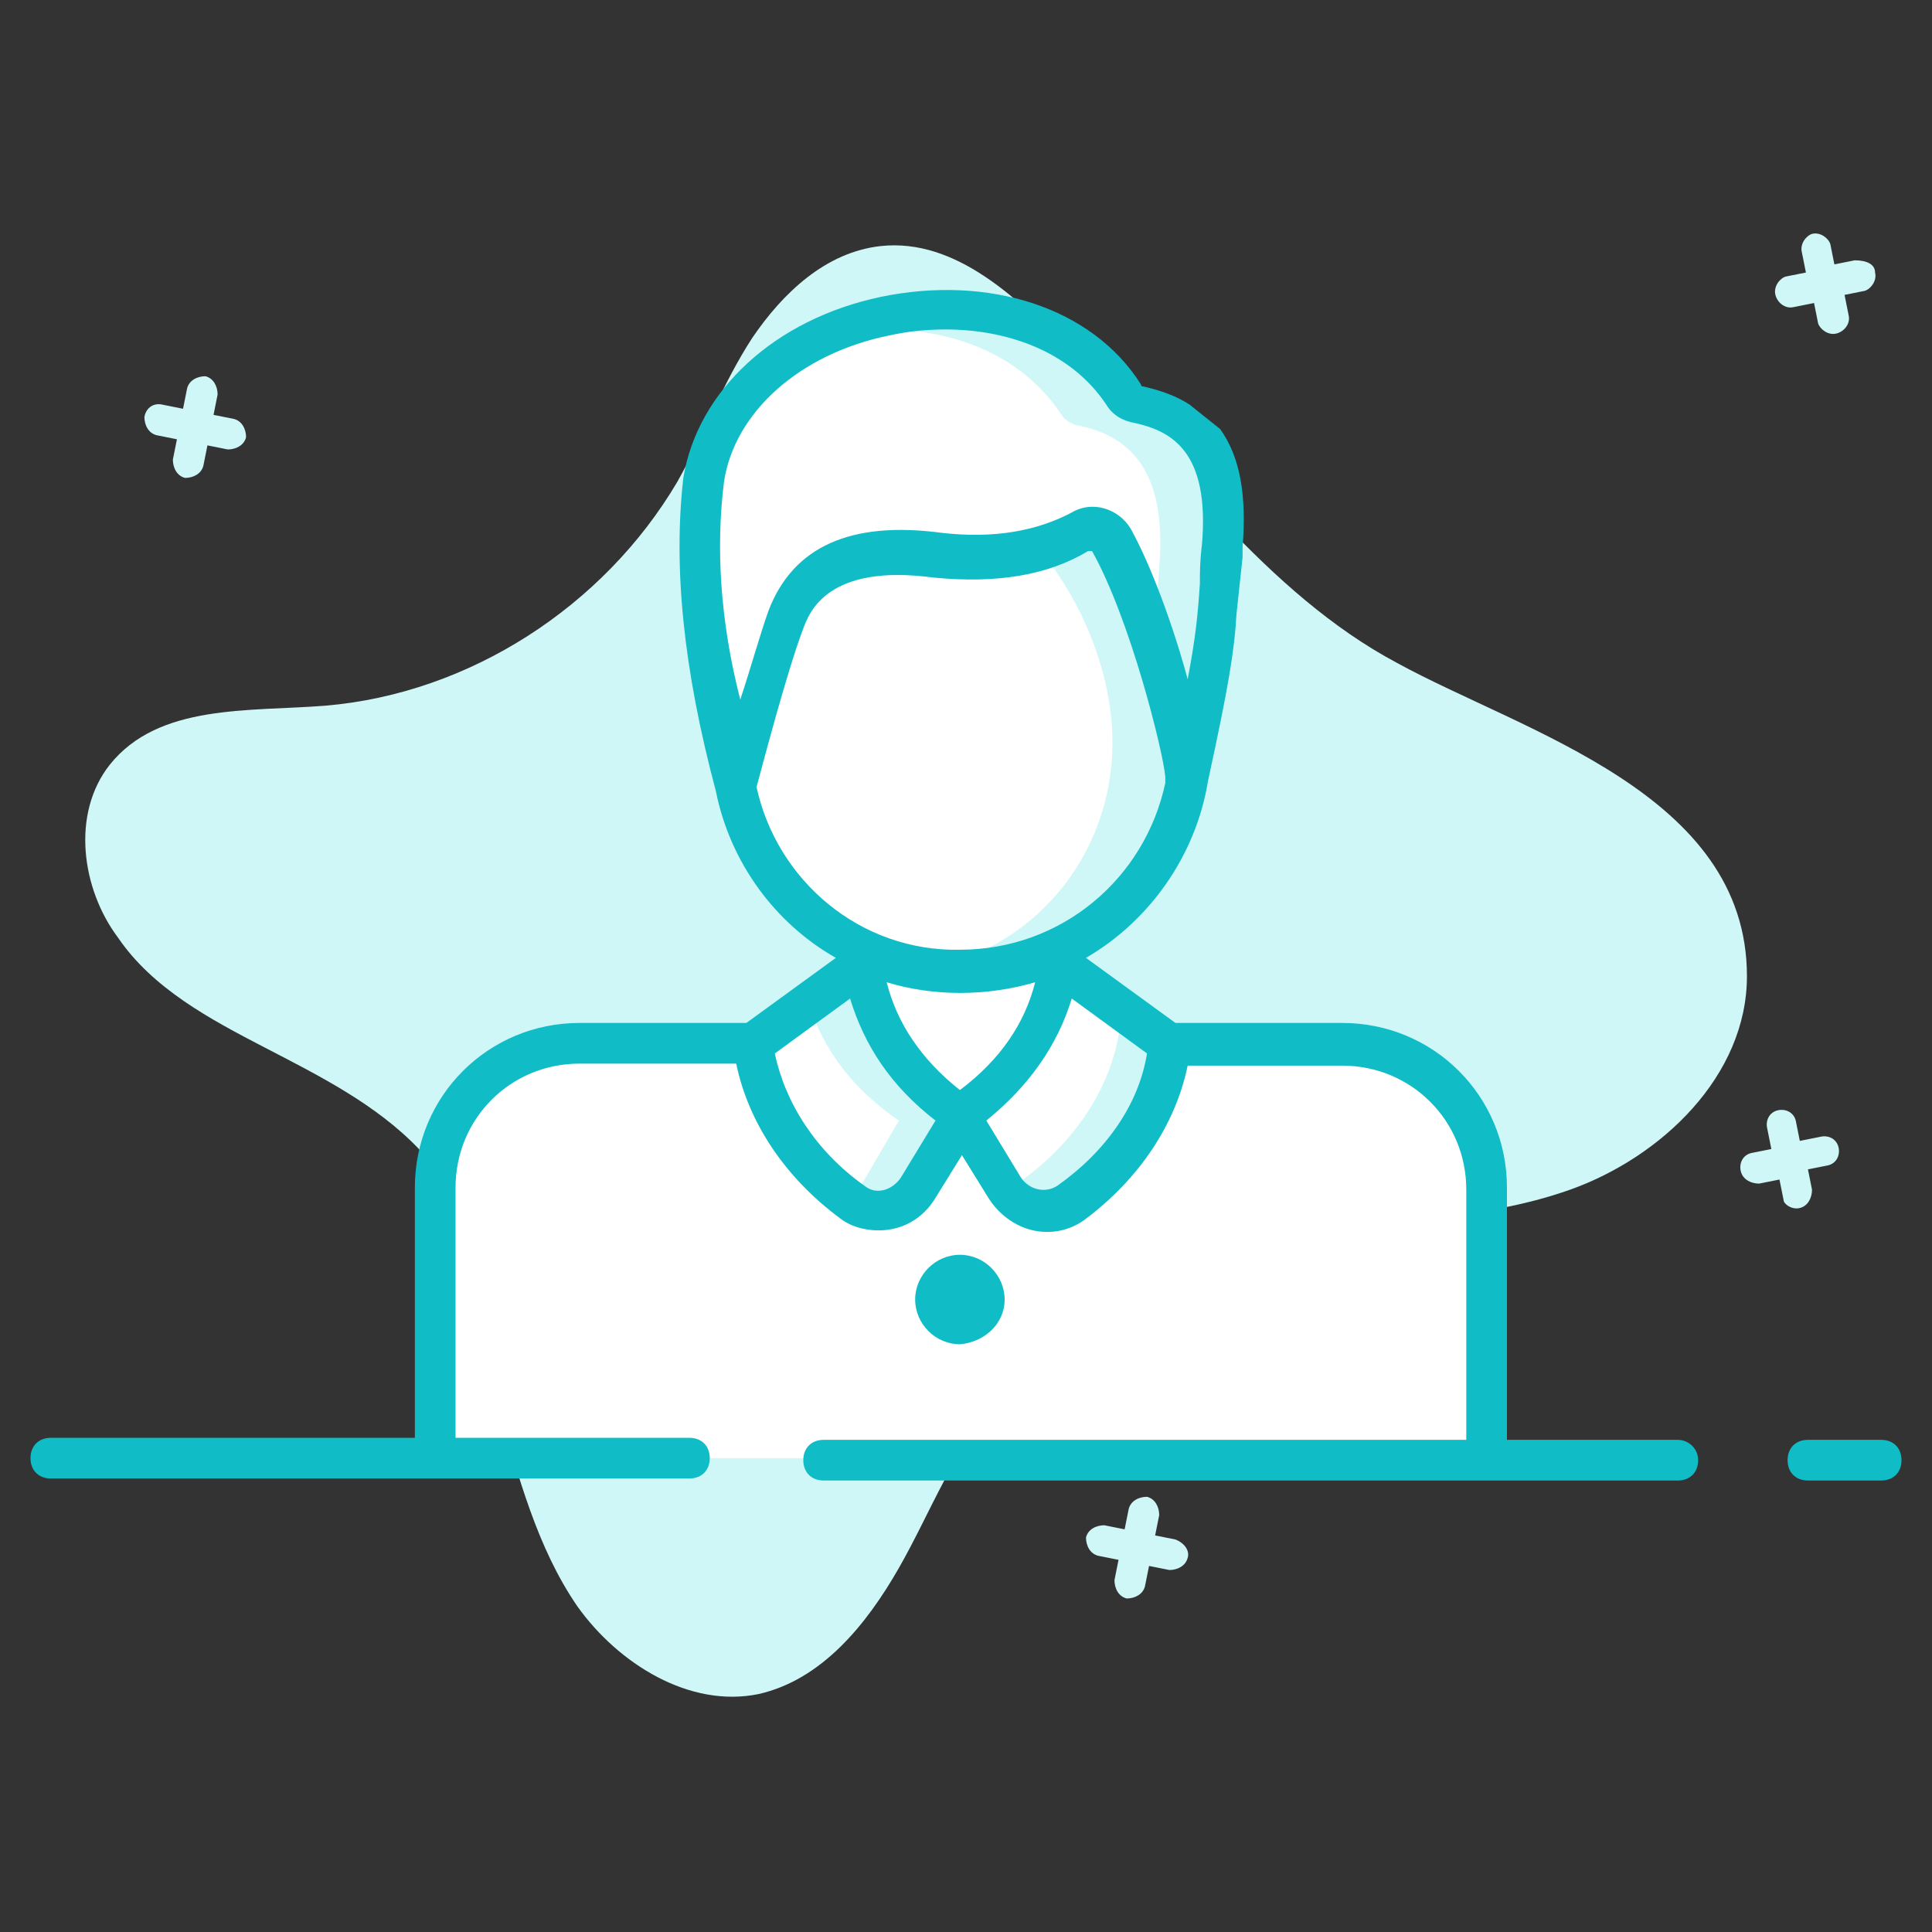 <?xml version="1.0" encoding="utf-8"?>
<!-- Generator: Adobe Illustrator 21.0.0, SVG Export Plug-In . SVG Version: 6.00 Build 0)  -->
<svg version="1.1" id="Layer_1" xmlns="http://www.w3.org/2000/svg" xmlns:xlink="http://www.w3.org/1999/xlink" x="0px" y="0px"
	 viewBox="0 0 95 95" style="enable-background:new 0 0 95 95;" xml:space="preserve">
<rect x="0" y="0" width="95" height="95" fill="#333333" stroke="none"/>
<style type="text/css">
	.st0{fill:#D0F7F7;}
	.st1{fill:#E8F0FD;}
	.st2{fill:#FFFFFF;}
	.st3{fill:#10BDC7;}
</style>
<g>
	<g>
		<g>
			<path class="st0" d="M85.9,48c0,4.9-4.2,8.9-8.7,10.5s-9.5,1.5-14.3,2s-10.4,4.9-13.8,8.4c-2.2,2.3-3.3,5.4-4.9,8.2
				c-1.6,2.8-3.8,5.5-6.9,6.2c-3.4,0.7-6.9-1.5-8.9-4.3c-2-2.9-2.9-6.4-3.9-9.8S23,59.1,20.6,56.5c-2.1-2.2-4.9-3.6-7.6-5
				s-5.5-2.9-7.2-5.4C4,43.7,3.5,40,5.4,37.6c2.4-3,6.8-2.6,10.6-2.9c7.1-0.6,13.7-4.9,17.3-11c1.3-2.3,2.2-4.8,3.7-7.1
				c1.5-2.2,3.6-4.2,6.3-4.5c3.7-0.4,6.8,2.6,9.4,5.3c4.9,5.2,9.6,11.8,16,15.2C74.9,36,85.9,39,85.9,48z"/>
		</g>
		<g>
			<path class="st0" d="M92.2,13.4c0.1,0.4-0.2,0.8-0.5,0.9l-1,0.2l0.2,1c0.1,0.4-0.2,0.8-0.6,0.9s-0.8-0.2-0.9-0.5l-0.2-1l-1,0.2
				c-0.4,0.1-0.8-0.2-0.9-0.6c-0.1-0.4,0.2-0.8,0.5-0.9l1-0.2l-0.2-1c-0.1-0.4,0.2-0.8,0.5-0.9c0.4-0.1,0.8,0.2,0.9,0.5l0.2,1l1-0.2
				C91.8,12.8,92.2,13,92.2,13.4z"/>
		</g>
		<g>
			<path class="st0" d="M12.1,21.5c-0.1,0.4-0.5,0.6-0.9,0.6l-1-0.2l-0.2,1c-0.1,0.4-0.5,0.6-0.9,0.6c-0.4-0.1-0.6-0.5-0.6-0.9
				l0.2-1l-1-0.2c-0.4-0.1-0.6-0.5-0.6-0.9C7.2,20,7.6,19.8,8,19.9l1,0.2l0.2-1c0.1-0.4,0.5-0.6,0.9-0.6c0.4,0.1,0.6,0.5,0.6,0.9
				l-0.2,1l1,0.2C11.9,20.7,12.1,21.1,12.1,21.5z"/>
		</g>
		<g>
			<path class="st0" d="M58.4,76.6c-0.1,0.4-0.5,0.6-0.9,0.6l-1-0.2l-0.2,1c-0.1,0.4-0.5,0.6-0.9,0.6c-0.4-0.1-0.6-0.5-0.6-0.9
				l0.2-1l-1-0.2c-0.4-0.1-0.6-0.5-0.6-0.9c0.1-0.4,0.5-0.6,0.9-0.6l1,0.2l0.2-1c0.1-0.4,0.5-0.6,0.9-0.6c0.4,0.1,0.6,0.5,0.6,0.9
				l-0.2,1l1,0.2C58.3,75.9,58.5,76.3,58.4,76.6z"/>
		</g>
		<g>
			<path class="st1" d="M61.4,58.4v13.3h-5.9V58.4c0-1.7-0.6-3.3-1.6-4.5c-1.3-1.6-3.3-2.6-5.5-2.6h5.9c2.2,0,4.2,1,5.5,2.6
				C60.8,55.2,61.4,56.7,61.4,58.4z"/>
		</g>
		<g>
			<path class="st2" d="M72.8,71.7V58.4c0-1.7-0.6-3.2-1.6-4.5c-1.3-1.6-3.3-2.6-5.5-2.6H28.1c-1.2,0-2.4,0.3-3.4,0.9
				c-2.2,1.2-3.6,3.5-3.6,6.2v13.3C21.1,71.7,72.8,71.7,72.8,71.7z"/>
		</g>
		<g>
			<path class="st2" d="M52,46.9v4.5l-4.8,3.5l-4.8-3.5v-4.5c1.4,0.6,3,0.9,4.6,0.9h0.4C49.1,47.8,50.6,47.4,52,46.9z"/>
		</g>
		<g>
			<path class="st2" d="M52,46.9v4.5l-4.8,3.5l-4.8-3.5v-4.5c1.4,0.6,3,0.9,4.6,0.9h0.4C49.1,47.8,50.6,47.4,52,46.9z"/>
		</g>
		<g>
			<path class="st2" d="M42.4,47.4L37,51.3c0.3,3.1,2.2,5.9,4.8,7.8c1.1,0.8,2.6,0.4,3.3-0.7l2.1-3.6C44.6,53,42.9,50.6,42.4,47.4z"
				/>
		</g>
		<g>
			<path class="st0" d="M47.2,54.8l-2.1,3.6c-0.7,1.1-2.2,1.5-3.3,0.7c0.1-0.1,0.2-0.2,0.3-0.4l2.1-3.6c-2.2-1.5-3.7-3.4-4.5-5.9
				l2.7-1.9C42.9,50.6,44.6,53,47.2,54.8z"/>
		</g>
		<g>
			<path class="st2" d="M52,47.4l5.4,3.9c-0.3,3.1-2.2,5.9-4.8,7.8c-1.1,0.8-2.6,0.4-3.3-0.7l-2.1-3.6C49.8,53,51.6,50.6,52,47.4z"
				/>
		</g>
		<g>
			<path class="st0" d="M57.5,51.3c-0.3,3.1-2.2,5.9-4.8,7.8c-1.1,0.8-2.6,0.4-3.2-0.7c0.3-0.1,0.6-0.2,0.8-0.4
				c2.6-1.9,4.5-4.7,4.8-7.8L51.9,48c0-0.2,0.1-0.4,0.1-0.6L57.5,51.3z"/>
		</g>
		<g>
			<path class="st2" d="M58.5,36.5c0,6.2-5.1,11.3-11.3,11.3s-11.3-5.1-11.3-11.3c0-6.3,5-13.6,11.3-13.6S58.5,30.2,58.5,36.5z"/>
		</g>
		<g>
			<path class="st0" d="M58.5,36.5c0,6.2-5.1,11.3-11.3,11.3c-0.6,0-1.3-0.1-1.9-0.1c5.4-0.9,9.4-5.5,9.4-11.2
				c0-5.6-4.1-12.1-9.4-13.4c0.6-0.1,1.2-0.2,1.9-0.2C53.5,22.9,58.5,30.2,58.5,36.5z"/>
		</g>
		<g>
			<path class="st2" d="M36.2,38.7c-1.5-5.5-2.1-10.6-1.6-15.1c1.3-8.6,15.8-11.5,20.6-4.2c0.2,0.3,0.4,0.4,0.7,0.5
				c2.7,0.6,4.5,2.3,4.1,7c-0.3,3.9-0.1,4.2-1.7,11.6c0.3-0.1-1.5-8-3.7-11.9c-0.3-0.5-1-0.7-1.5-0.4c-1.9,1.1-4.3,1.4-7.1,1.1
				c-3.9-0.5-6.4,0.5-7.5,3.2C37.7,33.1,36.2,38.7,36.2,38.7z"/>
		</g>
		<g>
			<path class="st0" d="M60,27c-0.3,3.9-0.1,4.2-1.7,11.4c0-0.7-0.6-3.7-1.6-6.6l0,0c0.1-1.2,0.2-2.2,0.3-3.9c0.4-4.7-1.4-6.5-4.1-7
				c-0.3-0.1-0.6-0.3-0.7-0.5c-2.3-3.5-6.7-4.7-10.9-4c4.9-1.9,11.1-1.1,13.9,3.2c0.2,0.3,0.4,0.4,0.7,0.5
				C58.6,20.5,60.4,22.3,60,27z"/>
		</g>
		<g>
			<path class="st0" d="M88.5,59.4c0.4-0.1,0.6-0.5,0.6-0.9l-0.2-1l1-0.2c0.4-0.1,0.6-0.5,0.5-0.9s-0.5-0.6-0.9-0.5l-1,0.2l-0.2-1
				c-0.1-0.4-0.5-0.6-0.9-0.5s-0.6,0.5-0.5,0.9l0.2,1l-1,0.2c-0.4,0.1-0.6,0.5-0.5,0.9s0.5,0.6,0.9,0.6l1-0.2l0.2,1
				C87.7,59.2,88.1,59.5,88.5,59.4z"/>
			<path class="st3" d="M92.5,70.8h-3.6l0,0c-0.6,0-1,0.4-1,1s0.4,1,1,1h3.6l0,0c0.6,0,1-0.4,1-1C93.5,71.2,93.1,70.8,92.5,70.8z"/>
			<path class="st3" d="M49.4,63.9c0-1.2-1-2.2-2.2-2.2s-2.2,1-2.2,2.2s1,2.2,2.2,2.2C48.4,66,49.4,65.1,49.4,63.9z"/>
		</g>
	</g>
</g>
<g>
	<path class="st3" d="M58.5,19.9c-0.6-0.4-1.4-0.7-2.3-0.9c0,0-0.1,0-0.1-0.1c-2.4-3.8-7.5-5.4-12.8-4.3c-5.2,1.1-9,4.6-9.7,8.9
		c-0.5,4.4,0,9.4,1.6,15.4c0.7,3.5,2.9,6.5,5.9,8.2l-4.4,3.2h-8.2c-4.5,0-8.1,3.6-8.1,8.1v12.3H2.5c-0.6,0-1,0.4-1,1
		c0,0.6,0.4,1,1,1h19.7c0,0,0,0,0.1,0h11.6c0.6,0,1-0.4,1-1c0-0.6-0.4-1-1-1H22.4V58.4c0-3.4,2.7-6.1,6.1-6.1h7.7
		c0.6,2.9,2.4,5.6,5.1,7.6c0.5,0.4,1.2,0.6,1.9,0.6c1.2,0,2.2-0.6,2.8-1.6l1.3-2.1l1.3,2.1c0.5,0.8,1.3,1.4,2.2,1.6
		c0.9,0.2,1.8,0,2.5-0.5c2.7-2,4.5-4.7,5.1-7.6H66c3.4,0,6.1,2.7,6.1,6.1v12.3H40.5c-0.6,0-1,0.4-1,1s0.4,1,1,1h7.9h0.1h34
		c0.6,0,1-0.4,1-1s-0.5-1-1-1h-8.4V58.4c0-4.5-3.6-8.1-8.1-8.1h-8.2l-4.4-3.2c3.1-1.8,5.4-5,6-8.7c1-4.6,1.3-6.4,1.4-8.2l0.3-2.8
		c0-0.2,0-0.3,0-0.5c0.2-2.5-0.1-4.4-1.1-5.8L58.5,19.9z M44.3,57.9c-0.4,0.6-1.2,0.9-1.8,0.4c-2.4-1.7-3.9-4.1-4.4-6.5l3.7-2.7
		c0.7,2.3,2,4.3,4.2,6L44.3,57.9z M47.2,53.6c-1.9-1.5-3.1-3.3-3.6-5.3c2.3,0.7,4.9,0.7,7.3,0C50.4,50.3,49.2,52.1,47.2,53.6z
		 M56.4,51.8c-0.4,2.5-2,4.8-4.4,6.5c-0.6,0.4-1.4,0.2-1.8-0.4l-1.7-2.8c2.1-1.7,3.5-3.7,4.2-6L56.4,51.8z M57.3,38.5
		c-1,4.7-5.1,8.2-10.1,8.2c-4.9,0.1-9-3.4-10-8c0.3-1.1,1.5-5.7,2.3-7.8c0.3-0.8,1.2-3.2,6.4-2.5c3.1,0.3,5.6-0.1,7.6-1.3
		c0.1,0,0.1,0,0.2,0c1.9,3.4,3.5,9.9,3.6,11.1C57.3,38.3,57.3,38.4,57.3,38.5z M59.1,26.8C59,27.6,59,28.2,59,28.7
		c-0.1,1.5-0.2,2.6-0.6,4.7c-0.7-2.6-1.8-5.6-2.8-7.4c-0.6-1-1.9-1.4-2.9-0.8c-1.7,0.9-3.8,1.3-6.4,1c-4.5-0.6-7.3,0.7-8.5,3.8
		c-0.4,1.1-0.9,2.9-1.4,4.4c-1-3.9-1.2-7.5-0.8-10.7c0.5-3.4,3.7-6.3,8.1-7.2c0.9-0.2,1.8-0.3,2.8-0.3c2.9,0,6.1,1,7.9,3.7
		c0.3,0.5,0.8,0.8,1.4,0.9C57.6,21.2,59.5,22.2,59.1,26.8z"/>
</g>
</svg>
